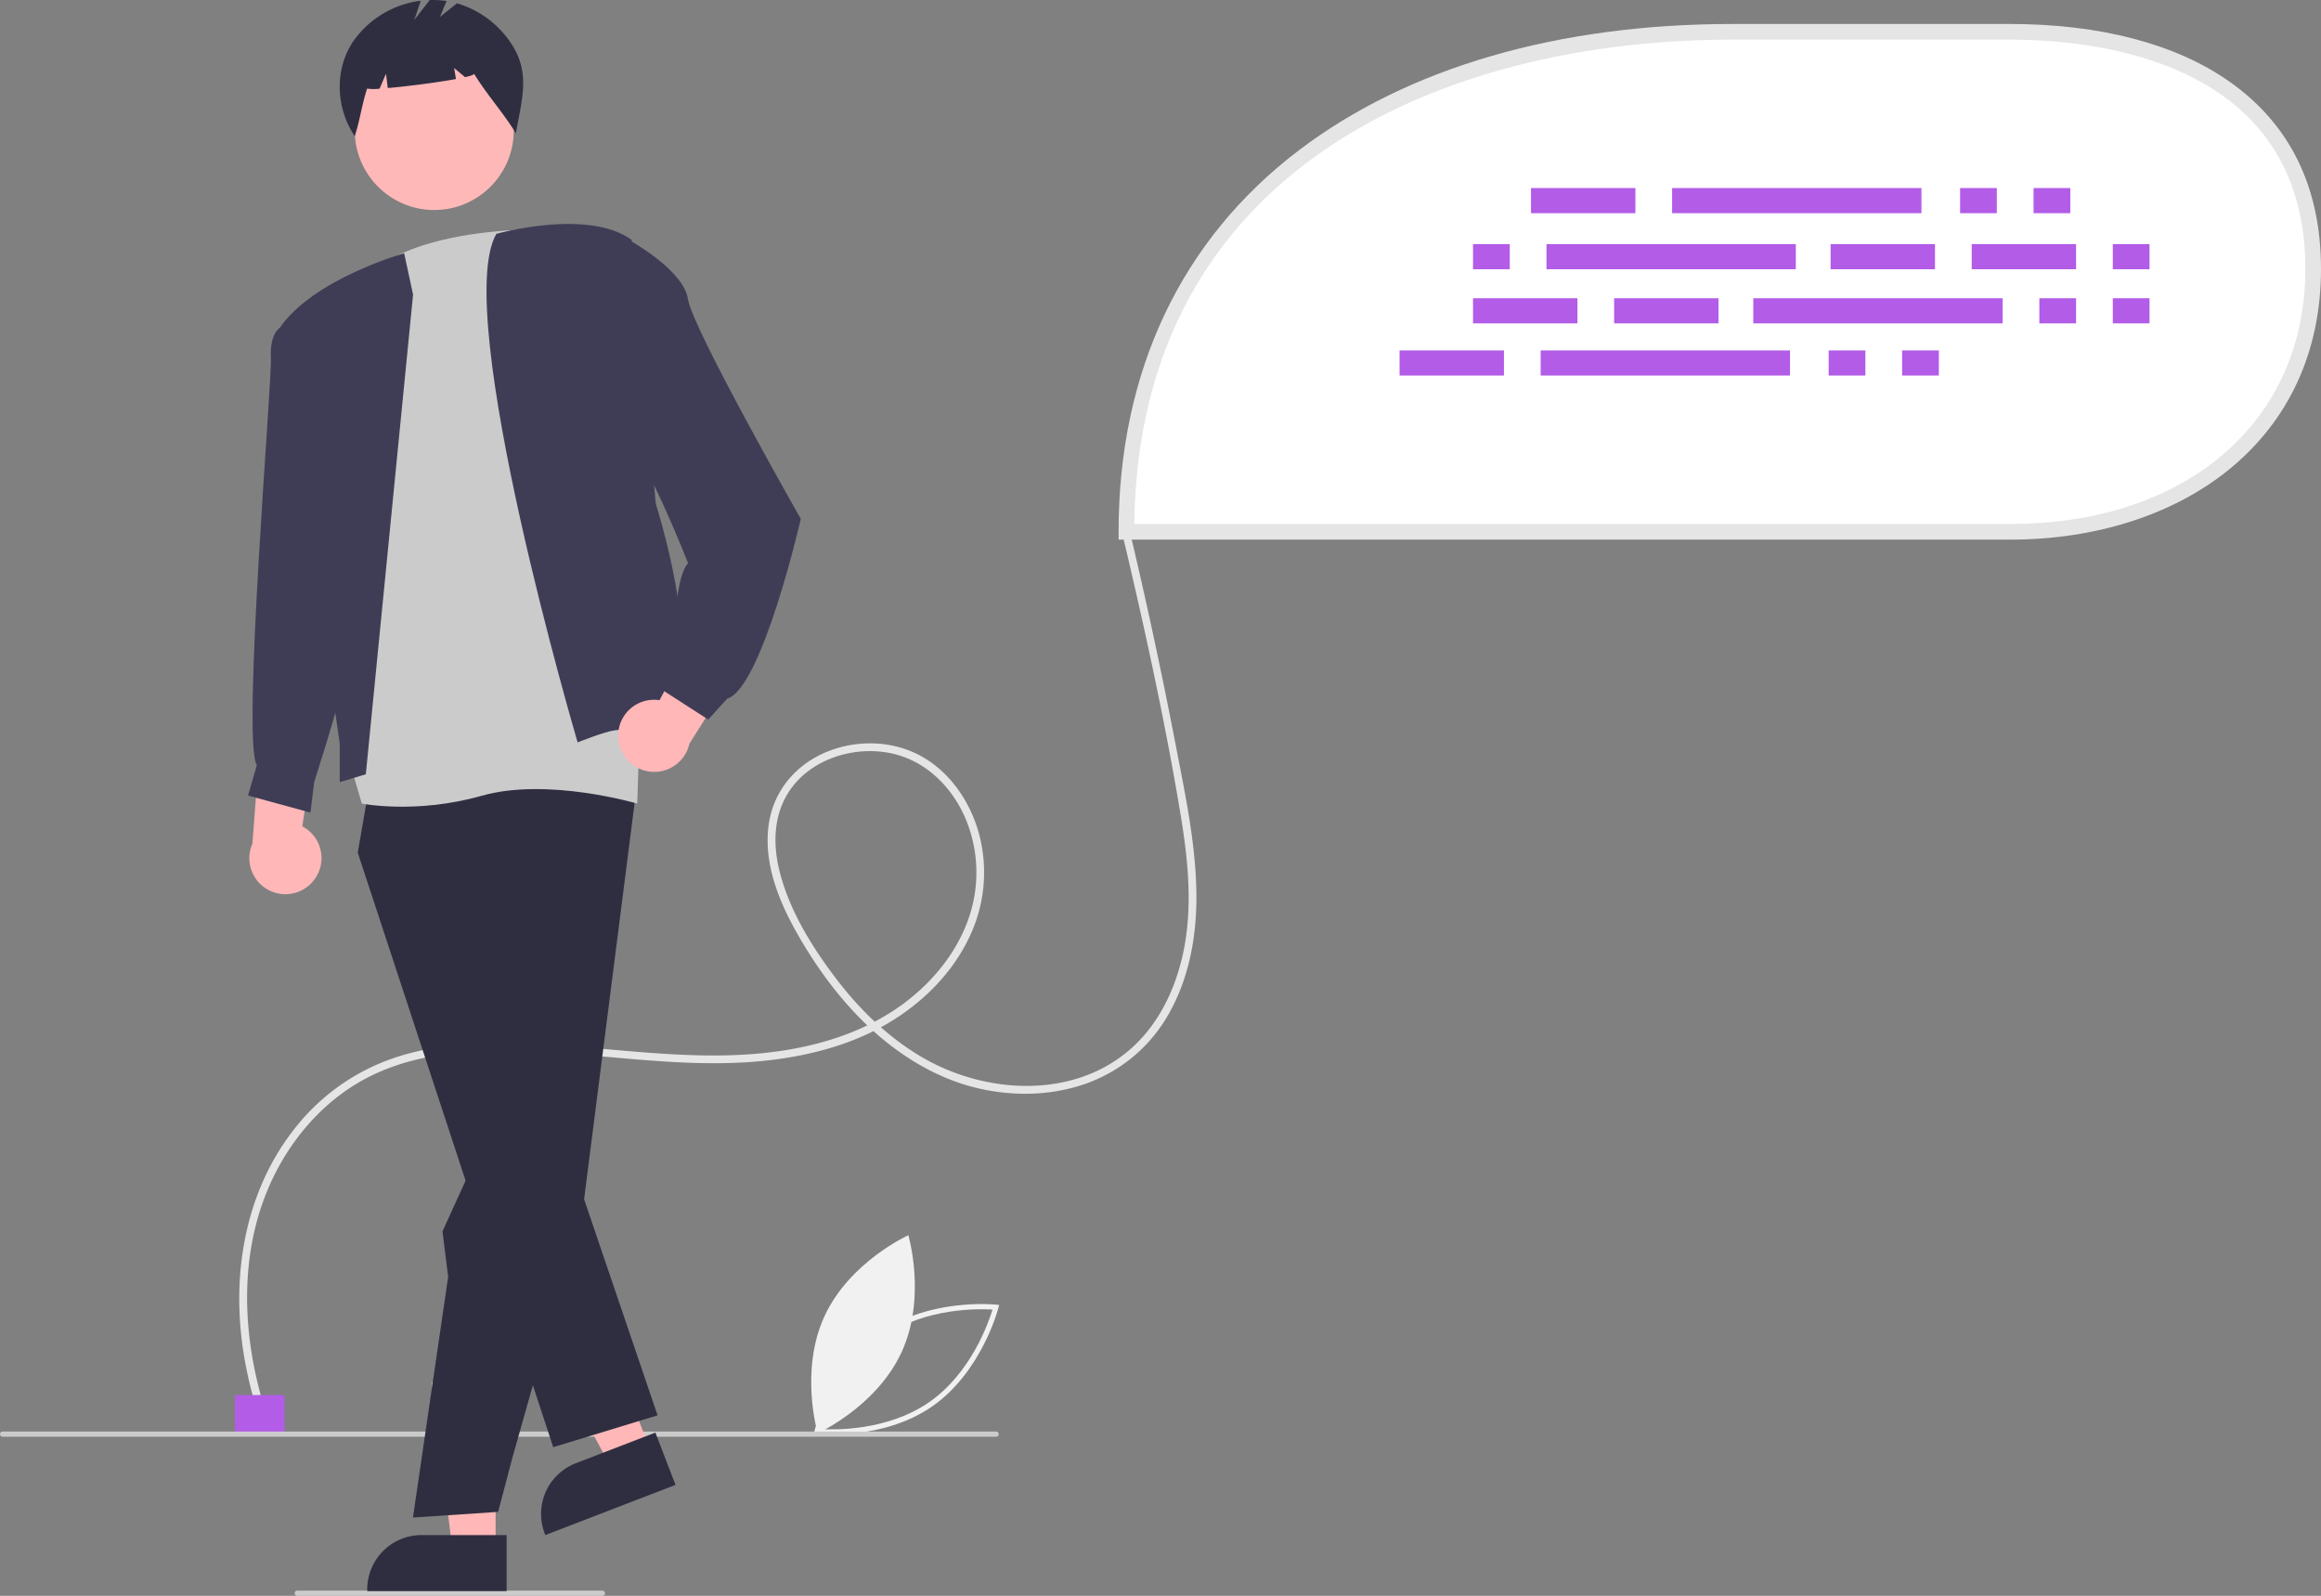 <svg id="a9896d22-892d-48ad-9f7b-72810dca365e" data-name="Layer 1" xmlns="http://www.w3.org/2000/svg" width="890.106" height="611.972" viewBox="0 0 890.106 611.972"><rect x="0" y="0" width="890.106" height="611.972" fill="#808080" stroke="none"/><path d="M467.023,693.807l.279-1.112c.062-.244,6.366-24.577,25.397-37.79,19.031-13.213,44.033-10.616,44.282-10.588l1.14.126-.28,1.111c-.062.244-6.366,24.577-25.397,37.79-19.031,13.213-44.033,10.616-44.282,10.588Zm26.817-37.258c-16.09,11.171-22.792,30.594-24.27,35.49,5.106.323,25.66.824,41.735-10.337,16.073-11.16,22.788-30.591,24.27-35.49C530.466,645.888,509.913,645.388,493.839,656.548Z" transform="translate(-154.947 -144.014)" fill="#f1f1f1"/><path d="M500.749,662.453c-9.598,20.969-32.21,31.179-32.21,31.179s-7.05-23.787,2.548-44.756S503.296,617.697,503.296,617.697,510.347,641.484,500.749,662.453Z" transform="translate(-154.947 -144.014)" fill="#f1f1f1"/><path d="M257.106,686.225c-10.35-31.83-11.197-68.003,6.294-97.533,7.436-12.553,17.886-23.393,30.704-30.48,14.785-8.174,31.852-10.847,48.549-11.216,36.306-.801,72.365,7.969,108.675,3.435,16.291-2.034,32.541-6.598,46.505-15.447,12.074-7.651,22.554-18.358,28.738-31.343a57.36,57.36,0,0,0,3.841-39.854c-3.432-12.593-11.508-24.367-23.319-30.396-10.731-5.478-23.904-5.623-34.992-1.093-11.928,4.874-20.517,14.956-22.344,27.859-2.279,16.097,4.969,32.023,13.037,45.497,7.766,12.969,17.181,25.141,28.621,35.083,11.081,9.63,24.147,17.221,38.52,20.594,13.635,3.2,28.341,2.917,41.595-1.809a59.165,59.165,0,0,0,32.023-27.392c7.759-14.033,10.468-30.247,10.201-46.133-.315-18.761-4.274-37.333-7.808-55.691q-5.377-27.928-11.556-55.694-3.012-13.534-6.213-27.025c-.445-1.878-3.339-1.083-2.893.798,8.488,35.797,16.424,71.88,22.445,108.184,2.858,17.233,4.648,35.106,1.064,52.373-3.022,14.561-9.805,28.677-21.405,38.311-22.136,18.384-55.153,16.056-78.845,2.183-12.777-7.482-23.616-17.961-32.59-29.67-9.277-12.104-17.917-25.947-21.833-40.806-2.022-7.672-2.598-15.862-.263-23.535a30.765,30.765,0,0,1,10.149-14.992c9.009-7.309,21.746-9.934,33.005-7.471,12.685,2.775,22.499,12.321,27.765,23.933a53.342,53.342,0,0,1,1.787,38.867c-4.542,13.424-13.962,24.898-25.285,33.243-12.89,9.498-28.252,14.886-43.94,17.541-35.196,5.957-70.551-1.833-105.812-2.548-16.069-.326-32.539.911-47.726,6.527a81.546,81.546,0,0,0-34.626,24.752c-20.066,24.342-25.621,56.645-20.871,87.268a157.091,157.091,0,0,0,5.912,24.477c.594,1.828,3.492,1.046,2.893-.798Z" transform="translate(-154.947 -144.014)" fill="#e5e5e5"/><rect x="90.106" y="534.972" width="19" height="15" fill="#b25ce7"/><path d="M586.926,347.955H925.813c64.198,0,116.24-36.591,116.24-100.788v-0c0-64.198-52.042-90.955-116.24-90.955H819.406c-128.395,0-232.48,63.348-232.48,191.743Z" transform="translate(-154.947 -144.014)" fill="#fff"/><path d="M925.813,350.954H583.925v-3c0-61.431,23.957-112.059,69.28-146.411,41.719-31.619,99.189-48.333,166.2-48.333H925.813c34.373,0,63.389,7.588,83.914,21.945,23.441,16.396,35.326,40.624,35.326,72.01,0,31.466-12.154,58.021-35.149,76.792C988.58,341.367,958.716,350.954,925.813,350.954Zm-335.869-6H925.813c67.732,0,113.24-39.298,113.24-97.788,0-79.385-79.192-87.955-113.24-87.955H819.406C709.267,159.211,591.633,208.075,589.944,344.954Z" transform="translate(-154.947 -144.014)" fill="#e5e5e5"/><rect x="587.145" y="72.118" width="40.028" height="9.636" fill="#b25ce7"/><rect x="751.702" y="72.118" width="14.084" height="9.636" fill="#b25ce7"/><rect x="779.87" y="72.118" width="14.084" height="9.636" fill="#b25ce7"/><rect x="641.256" y="72.118" width="95.621" height="9.636" fill="#b25ce7"/><rect x="536.74" y="134.383" width="40.028" height="9.636" fill="#b25ce7"/><rect x="701.297" y="134.383" width="14.084" height="9.636" fill="#b25ce7"/><rect x="729.465" y="134.383" width="14.084" height="9.636" fill="#b25ce7"/><rect x="590.851" y="134.383" width="95.621" height="9.636" fill="#b25ce7"/><rect x="702.039" y="93.614" width="40.028" height="9.636" fill="#b25ce7"/><rect x="756.15" y="93.614" width="40.028" height="9.636" fill="#b25ce7"/><rect x="810.261" y="93.614" width="14.084" height="9.636" fill="#b25ce7"/><rect x="564.907" y="93.614" width="14.084" height="9.636" fill="#b25ce7"/><rect x="593.075" y="93.614" width="95.621" height="9.636" fill="#b25ce7"/><rect x="619.019" y="114.369" width="40.028" height="9.636" fill="#b25ce7"/><rect x="564.907" y="114.369" width="40.028" height="9.636" fill="#b25ce7"/><rect x="810.261" y="114.369" width="14.084" height="9.636" fill="#b25ce7"/><rect x="782.094" y="114.369" width="14.084" height="9.636" fill="#b25ce7"/><rect x="672.389" y="114.369" width="95.621" height="9.636" fill="#b25ce7"/><path d="M536.947,694.986h-381a1,1,0,0,1,0-2h381a1,1,0,0,1,0,2Z" transform="translate(-154.947 -144.014)" fill="#cbcbcb"/><path d="M385.947,755.986h-117a1,1,0,0,1,0-2h117a1,1,0,1,1,0,2Z" transform="translate(-154.947 -144.014)" fill="#cbcbcb"/><path d="M275.368,481.503a13.749,13.749,0,0,0-4.482-20.601l7.248-48.321L255.098,423.26,251.747,467.509a13.824,13.824,0,0,0,23.621,13.994Z" transform="translate(-154.947 -144.014)" fill="#ffb7b7"/><polygon points="190.07 594.085 173.49 594.084 165.603 530.133 190.073 530.134 190.07 594.085" fill="#ffb7b7"/><path d="M349.245,754.171l-53.461-.002v-.676a20.809,20.809,0,0,1,20.808-20.808h.001l32.652.001Z" transform="translate(-154.947 -144.014)" fill="#2f2e41"/><polygon points="249.331 555.947 233.847 561.911 203.476 505.027 226.328 496.225 249.331 555.947" fill="#ffb7b7"/><path d="M414.008,713.449l-49.925,19.23-.243-.631a20.825,20.825,0,0,1,11.947-26.917l.001-0L406.28,693.384Z" transform="translate(-154.947 -144.014)" fill="#2f2e41"/><polygon points="141.884 299.94 137.199 326.966 212.158 554.969 252.175 542.753 223.581 458.657 194.687 333.962 194.061 289.516 141.884 299.94" fill="#2f2e41"/><polygon points="158.371 581.952 171.87 489.638 169.693 472.216 194.061 418.738 191.253 291.986 244.39 299.94 223.581 463.201 196.481 559.086 191.037 579.774 158.371 581.952" fill="#2f2e41"/><circle cx="166.537" cy="50.048" r="30.488" fill="#ffb8b8"/><path d="M351.576,161.622A37.581,37.581,0,0,0,330.198,145.28l-6.536,5.229,2.541-6.099a34.597,34.597,0,0,0-6.46-.373l-5.881,7.561,2.434-7.302A37.222,37.222,0,0,0,290.619,159.569c-7.485,10.792-6.984,25.794.378,36.671,2.021-6.21,2.71-12.031,4.73-18.241a18.382,18.382,0,0,0,4.788.023l2.459-5.737.687,5.494c7.62-.664,18.924-2.122,26.148-3.457l-.702-4.215,4.203,3.502c2.213-.51,3.528-.972,3.419-1.325,5.373,8.662,10.697,14.195,16.07,22.856C354.837,182.924,358.438,172.768,351.576,161.622Z" transform="translate(-154.947 -144.014)" fill="#2f2e41"/><path d="M380.715,232.41s-58.061-5.161-83.473,15.93L289.363,437.421l4.345,14.755s20.783,4.148,46-3.007,59.628,3.007,59.628,3.007l3.7-115.78Z" transform="translate(-154.947 -144.014)" fill="#cbcbcb"/><path d="M295.24,440.925l18.119-183.943-3.42-15.861s-34.956,9.873-47.694,28.619l22.989,159.4v14.814Z" transform="translate(-154.947 -144.014)" fill="#3f3d56"/><path d="M376.471,428.71S327.86,263.813,345.305,233.684c0,0,35.089-9.895,51.855,2.31l9.286,101.277s18.631,57.907,4.344,71.525l3.135,13.618s-19.059,1.123-23.14,1.65S376.471,428.71,376.471,428.71Z" transform="translate(-154.947 -144.014)" fill="#3f3d56"/><path d="M273.083,268.649l-10.837,1.091s-3.896,2.116-3.417,11.52-11.245,147.212-5.383,156.161l-3.393,11.671,23.955,6.533,1.423-11.671s9.703-30.166,10.945-37.83S273.083,268.649,273.083,268.649Z" transform="translate(-154.947 -144.014)" fill="#3f3d56"/><path d="M392.023,426.417a13.75,13.75,0,0,1,15.86-13.891L430.806,369.376l12.161,22.289-23.633,37.559A13.824,13.824,0,0,1,392.023,426.417Z" transform="translate(-154.947 -144.014)" fill="#ffb7b7"/><path d="M383.163,241.344l12.908-5.35s21.018,11.424,22.703,22.703,43.28,84.293,43.28,84.293-14.872,65.002-28.233,68.947l-7.261,8.013-20.062-12.927,6.5-6.5s-.171-34.386,5.824-40.546c0,0-16.872-43.181-24.494-47.536S383.163,241.344,383.163,241.344Z" transform="translate(-154.947 -144.014)" fill="#3f3d56"/></svg>